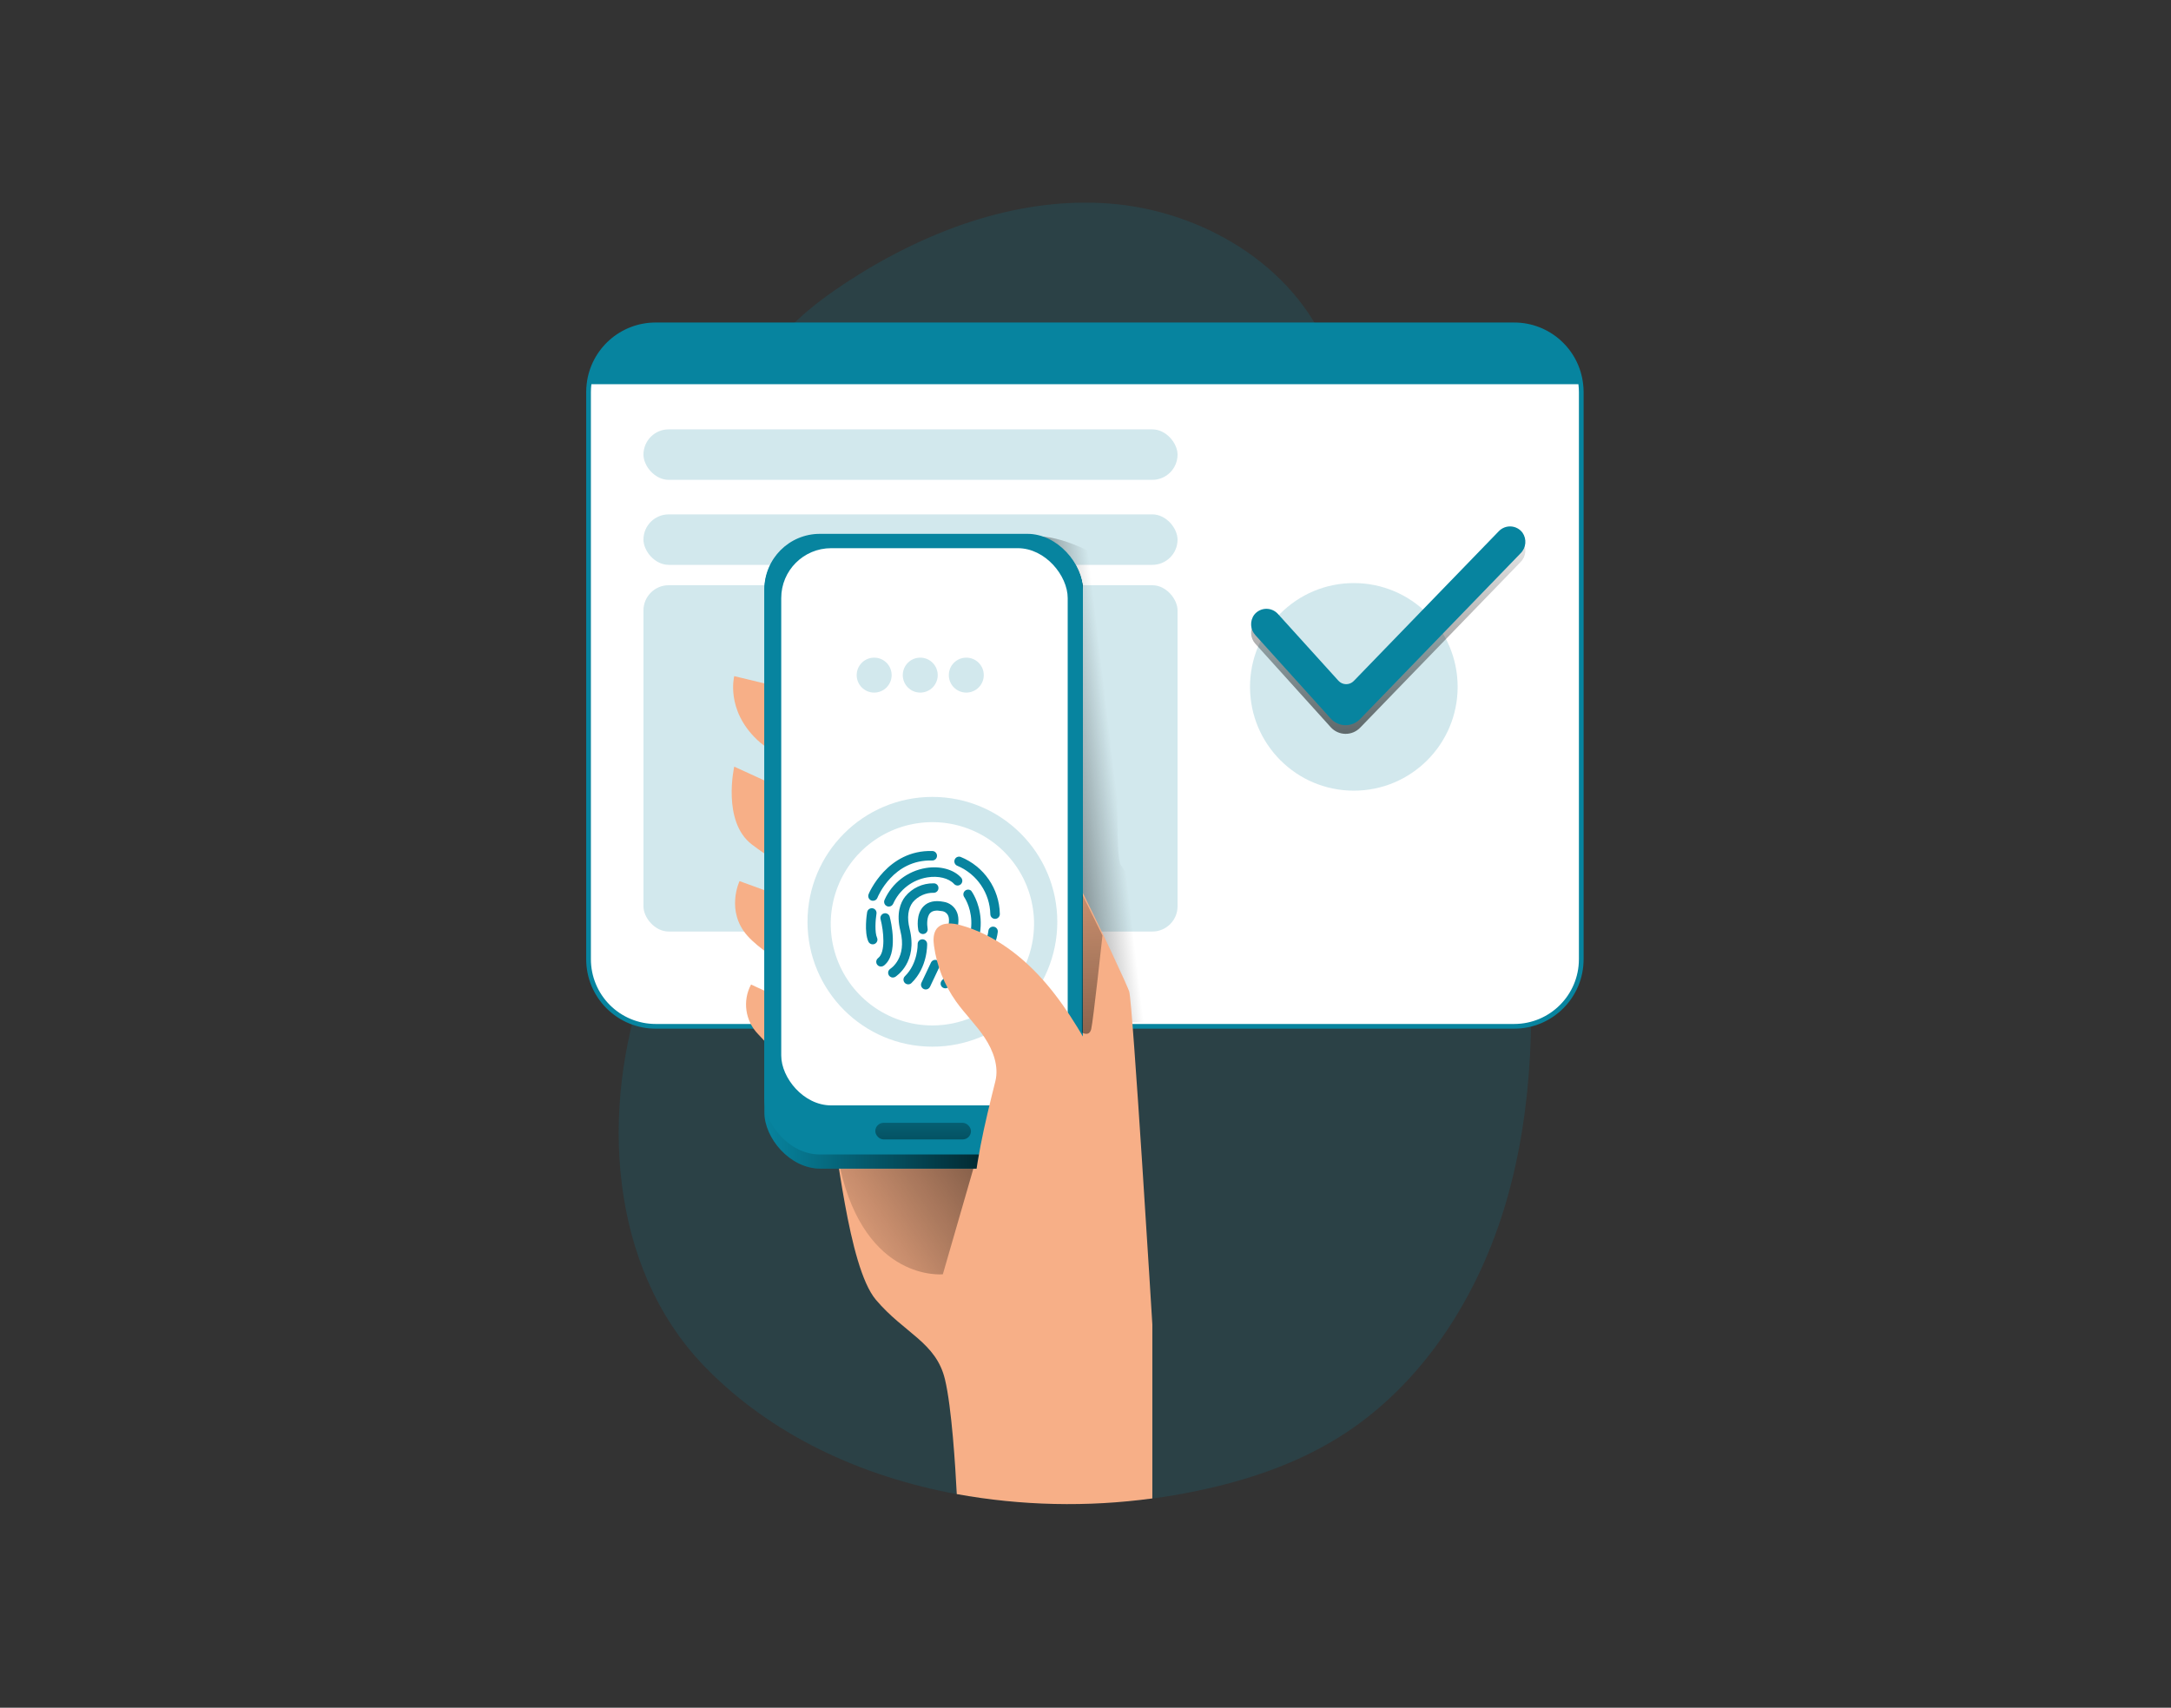 <?xml version="1.0" encoding="UTF-8"?>
<svg width="300px" height="236px" viewBox="0 0 300 236" version="1.1" xmlns="http://www.w3.org/2000/svg" xmlns:xlink="http://www.w3.org/1999/xlink">
    <rect x="0" y="0" width="300" height="236" fill="#333333" stroke="none"/>
    <!-- Generator: Sketch 59.1 (86144) - https://sketch.com -->
    <title>confirm</title>
    <desc>Created with Sketch.</desc>
    <defs>
        <linearGradient x1="66.021%" y1="46.703%" x2="11.823%" y2="60.3%" id="linearGradient-1">
            <stop stop-color="#000000" stop-opacity="0" offset="0%"></stop>
            <stop stop-color="#000000" offset="99%"></stop>
        </linearGradient>
        <linearGradient x1="1.591%" y1="92.044%" x2="164.08%" y2="-63.253%" id="linearGradient-2">
            <stop stop-color="#000000" stop-opacity="0" offset="0%"></stop>
            <stop stop-color="#000000" offset="99%"></stop>
        </linearGradient>
        <linearGradient x1="0%" y1="50.003%" x2="99.989%" y2="50.003%" id="linearGradient-3">
            <stop stop-color="#000000" stop-opacity="0" offset="0%"></stop>
            <stop stop-color="#000000" offset="99%"></stop>
        </linearGradient>
        <linearGradient x1="46.461%" y1="-11.908%" x2="60.669%" y2="191.249%" id="linearGradient-4">
            <stop stop-color="#000000" stop-opacity="0" offset="0%"></stop>
            <stop stop-color="#000000" offset="99%"></stop>
        </linearGradient>
        <linearGradient x1="48.968%" y1="-74.411%" x2="51.975%" y2="329.735%" id="linearGradient-5">
            <stop stop-color="#000000" stop-opacity="0" offset="0%"></stop>
            <stop stop-color="#000000" offset="99%"></stop>
        </linearGradient>
        <linearGradient x1="49.962%" y1="-298.681%" x2="49.962%" y2="768.352%" id="linearGradient-6">
            <stop stop-color="#000000" stop-opacity="0" offset="0%"></stop>
            <stop stop-color="#000000" offset="99%"></stop>
        </linearGradient>
    </defs>
    <g id="confirm" stroke="none" stroke-width="1" fill="none" fill-rule="evenodd">
        <g id="authentication-(1)" transform="translate(81, 28)" fill-rule="nonzero">
            <path d="M127.165,137.97 C123.373,151.079 115.568,163.442 103.971,170.652 C96.968,175.008 88.886,177.358 80.748,178.719 C79.911,178.861 79.079,178.976 78.227,179.082 C69.243,180.302 60.123,180.099 51.202,178.482 C38.057,176.057 25.538,170.37 16.255,160.734 C3.146,147.076 1.855,125.259 8.153,107.42 C10.674,100.286 14.203,93.519 16.22,86.244 C20.904,68.99 16.376,50.339 20.355,32.904 C21.424,28.17 23.173,23.486 26.133,19.629 C28.729,16.16 32.213,13.508 35.813,11.118 C46.573,4.059 59.284,-0.812 72.146,0.116 C85.008,1.044 97.81,8.597 102.61,20.551 C105.908,28.765 105.267,38.103 108.267,46.412 C111.751,56.077 119.758,63.408 124.296,72.63 C128.037,80.249 129.277,88.84 129.983,97.336 C131.118,110.95 130.971,124.85 127.165,137.97 Z" id="Path" fill="#07849F" opacity="0.18"></path>
            <path d="M137.506,26.168 L137.506,104.561 C137.506,109.682 133.355,113.834 128.234,113.834 L9.6,113.834 C7.141,113.834 4.782,112.857 3.044,111.118 C1.305,109.379 0.328,107.021 0.328,104.561 L0.328,26.168 C0.329,25.811 0.351,25.454 0.393,25.099 C0.931,20.422 4.892,16.893 9.6,16.896 L128.234,16.896 C132.941,16.893 136.902,20.422 137.44,25.099 C137.483,25.454 137.504,25.811 137.506,26.168 L137.506,26.168 Z" id="Path" stroke="#07849F" stroke-width="0.65" fill="#FFFFFF"></path>
            <rect id="Rectangle" fill="#07849F" opacity="0.18" x="7.916" y="43.084" width="73.805" height="6.978" rx="3.489"></rect>
            <rect id="Rectangle" fill="#07849F" opacity="0.18" x="7.916" y="52.876" width="73.805" height="47.859" rx="3.489"></rect>
            <circle id="Oval" fill="#07849F" opacity="0.18" cx="106.079" cy="66.923" r="14.345"></circle>
            <path d="M72.988,50.854 C74.576,53.445 72.555,89.743 73.886,91.553 C77.007,95.798 83.697,107.96 83.435,113.234 C78.439,113.415 70.992,113.345 66.055,112.573 C65.148,112.432 64.185,112.245 63.534,111.61 C62.981,110.979 62.602,110.214 62.435,109.392 L56.491,88.971 C54.091,80.728 51.696,71.884 54.287,63.696 C55.593,59.566 58.089,55.931 60.55,52.366 C61.926,50.35 59.697,46.639 62.259,46.21 C64.941,45.756 71.652,48.681 72.988,50.854 Z" id="Path" fill="url(#linearGradient-1)"></path>
            <path d="M78.237,155.042 L78.237,179.077 C69.253,180.297 60.133,180.094 51.212,178.477 C51.02,174.681 50.511,166.508 49.583,162.635 C48.358,157.492 43.961,156.267 40.039,151.629 C36.116,146.99 34.654,129.338 33.676,126.418 C32.697,123.499 26.829,118.351 23.763,114.918 C21.974,113.089 21.578,110.311 22.785,108.055 C22.785,108.055 37.22,114.918 37.22,113.445 C37.22,111.973 33.923,108.802 33.923,108.802 C33.923,108.802 25.351,104.768 22.291,101.329 C19.23,97.891 21.192,93.766 21.192,93.766 L39.55,100.452 L41.259,98.99 L34.165,95.561 C34.165,95.561 27.055,91.886 22.896,88.704 C18.736,85.523 20.461,77.945 20.461,77.945 L47.138,90.176 L43.956,83.329 C43.956,83.329 28.049,78.429 23.642,74.254 C19.235,70.079 20.461,65.44 20.461,65.44 C20.461,65.44 52.528,73.029 56.687,75.484 C60.847,77.939 74.551,107.551 75.035,109.008 C75.519,110.466 78.237,155.042 78.237,155.042 Z" id="Path" fill="#F7AF87"></path>
            <path d="M53.566,133.291 L49.286,148.104 C49.286,148.104 38.637,149.203 35.087,133.417 C31.538,117.63 53.566,133.291 53.566,133.291 Z" id="Path" fill="url(#linearGradient-2)"></path>
            <rect id="Rectangle" fill="#07849F" x="24.625" y="45.867" width="44.012" height="87.635" rx="7.75"></rect>
            <rect id="Rectangle" fill="url(#linearGradient-3)" x="24.625" y="45.867" width="44.012" height="87.635" rx="7.75"></rect>
            <rect id="Rectangle" fill="#07849F" x="24.625" y="45.776" width="44.012" height="85.77" rx="7.669"></rect>
            <rect id="Rectangle" fill="#FFFFFF" x="26.955" y="47.758" width="39.585" height="77.002" rx="6.892"></rect>
            <path d="M47.849,82.129 C38.317,82.127 30.588,89.851 30.585,99.383 C30.582,108.915 38.307,116.644 47.839,116.647 C57.37,116.65 65.1,108.925 65.103,99.393 C65.1,89.864 57.378,82.138 47.849,82.129 L47.849,82.129 Z M47.849,113.713 C42.167,113.715 37.043,110.293 34.867,105.045 C32.692,99.796 33.892,93.753 37.909,89.735 C41.926,85.716 47.968,84.513 53.218,86.687 C58.468,88.861 61.891,93.984 61.891,99.666 C61.882,107.418 55.601,113.701 47.849,113.713 Z" id="Shape" fill="#07849F" opacity="0.18"></path>
            <path d="M39.635,96.484 C39.551,96.484 39.467,96.468 39.388,96.439 C39.055,96.301 38.893,95.922 39.025,95.587 C39.025,95.526 41.587,89.415 47.844,89.607 C48.018,89.612 48.182,89.686 48.301,89.813 C48.421,89.94 48.484,90.108 48.479,90.282 C48.476,90.456 48.404,90.622 48.278,90.741 C48.151,90.861 47.982,90.924 47.808,90.918 C42.434,90.766 40.326,95.859 40.245,96.076 C40.147,96.325 39.904,96.488 39.635,96.484 Z" id="Path" fill="#07849F"></path>
            <path d="M56.506,98.985 C56.157,98.985 55.869,98.713 55.85,98.365 C55.791,95.431 54.014,92.805 51.313,91.659 C50.974,91.538 50.796,91.167 50.914,90.827 C50.969,90.662 51.089,90.526 51.245,90.45 C51.402,90.374 51.583,90.364 51.746,90.424 C54.965,91.726 57.096,94.823 57.161,98.294 C57.179,98.655 56.902,98.963 56.541,98.985 L56.506,98.985 Z" id="Path" fill="#07849F"></path>
            <path d="M55.18,104.143 C55.034,104.142 54.893,104.095 54.776,104.007 C54.493,103.783 54.444,103.373 54.666,103.089 C55.152,102.366 55.463,101.539 55.573,100.674 C55.587,100.432 55.734,100.217 55.954,100.116 C56.175,100.015 56.433,100.044 56.626,100.192 C56.819,100.339 56.914,100.581 56.874,100.82 C56.731,101.925 56.322,102.978 55.684,103.891 C55.563,104.046 55.377,104.139 55.18,104.143 L55.18,104.143 Z" id="Path" fill="#07849F"></path>
            <path d="M41.824,97.286 C41.731,97.286 41.64,97.265 41.556,97.225 C41.229,97.076 41.083,96.692 41.229,96.363 C42.269,94.026 44.416,92.369 46.941,91.956 C48.892,91.639 50.753,92.138 51.787,93.257 C51.958,93.427 52.022,93.677 51.954,93.909 C51.886,94.14 51.696,94.315 51.459,94.365 C51.223,94.414 50.979,94.329 50.824,94.145 C50.097,93.358 48.655,93.005 47.148,93.252 C45.059,93.591 43.282,94.963 42.424,96.897 C42.317,97.133 42.082,97.285 41.824,97.286 Z" id="Path" fill="#07849F"></path>
            <path d="M49.634,108.585 C49.367,108.588 49.125,108.428 49.024,108.181 C48.922,107.934 48.982,107.65 49.175,107.466 C55.926,100.886 52.2,95.955 52.2,95.904 C52.053,95.625 52.125,95.281 52.372,95.085 C52.619,94.889 52.97,94.896 53.208,95.103 C53.254,95.158 57.661,101.012 50.077,108.403 C49.958,108.518 49.799,108.583 49.634,108.585 L49.634,108.585 Z" id="Path" fill="#07849F"></path>
            <path d="M39.595,102.504 C39.337,102.506 39.102,102.356 38.995,102.121 C38.4,100.79 38.778,98.334 38.824,98.062 C38.885,97.707 39.218,97.466 39.575,97.518 C39.747,97.546 39.9,97.642 40.002,97.784 C40.103,97.926 40.143,98.102 40.114,98.274 C39.973,99.161 39.862,100.85 40.19,101.582 C40.283,101.784 40.266,102.019 40.146,102.206 C40.025,102.393 39.817,102.506 39.595,102.504 L39.595,102.504 Z" id="Path" fill="#07849F"></path>
            <path d="M40.739,105.575 C40.457,105.579 40.204,105.399 40.114,105.131 C40.024,104.863 40.118,104.567 40.346,104.4 C41.4,103.608 41.113,100.684 40.679,99.025 C40.59,98.676 40.799,98.32 41.148,98.229 C41.316,98.183 41.495,98.207 41.645,98.295 C41.795,98.383 41.903,98.528 41.945,98.697 C42.086,99.202 43.225,103.876 41.133,105.444 C41.02,105.53 40.882,105.576 40.739,105.575 Z" id="Path" fill="#07849F"></path>
            <path d="M42.378,107.092 C42.086,107.092 41.83,106.898 41.75,106.618 C41.669,106.338 41.783,106.038 42.03,105.882 C42.131,105.817 44.35,104.37 43.422,100.659 C42.822,98.249 43.422,96.741 44.082,95.904 C45.041,94.723 46.489,94.048 48.01,94.074 C48.184,94.064 48.354,94.126 48.48,94.245 C48.607,94.364 48.68,94.53 48.681,94.704 C48.687,94.878 48.625,95.046 48.506,95.173 C48.388,95.3 48.224,95.375 48.05,95.38 C46.926,95.351 45.85,95.835 45.126,96.696 C44.466,97.568 44.314,98.834 44.692,100.341 C45.857,105.01 42.847,106.896 42.721,106.997 C42.618,107.059 42.499,107.092 42.378,107.092 Z" id="Path" fill="#07849F"></path>
            <path d="M49.175,103.815 C48.928,103.811 48.705,103.669 48.599,103.447 C48.492,103.225 48.52,102.961 48.671,102.766 C49.644,101.496 50.42,99.585 50.037,98.582 C49.883,98.197 49.523,97.934 49.109,97.906 C48.388,97.77 47.874,97.85 47.566,98.153 C47.027,98.657 47.103,99.852 47.173,100.261 C47.235,100.498 47.159,100.751 46.976,100.915 C46.793,101.079 46.534,101.126 46.304,101.038 C46.075,100.951 45.914,100.742 45.887,100.497 C45.847,100.281 45.524,98.334 46.644,97.225 C47.274,96.6 48.187,96.398 49.356,96.62 C50.221,96.737 50.952,97.317 51.262,98.133 C51.857,99.701 50.874,102.055 49.709,103.573 C49.581,103.735 49.382,103.826 49.175,103.815 L49.175,103.815 Z" id="Path" fill="#07849F"></path>
            <path d="M44.496,108.035 C44.23,108.034 43.992,107.872 43.892,107.625 C43.793,107.379 43.852,107.097 44.042,106.911 C45.857,105.146 45.807,102.509 45.807,102.484 C45.796,102.122 46.08,101.82 46.442,101.808 C46.804,101.797 47.107,102.082 47.118,102.444 C47.118,102.575 47.193,105.676 44.955,107.849 C44.832,107.969 44.667,108.036 44.496,108.035 L44.496,108.035 Z" id="Path" fill="#07849F"></path>
            <path d="M46.921,108.741 C46.825,108.741 46.73,108.719 46.644,108.676 C46.487,108.602 46.366,108.47 46.307,108.307 C46.249,108.144 46.257,107.965 46.331,107.808 L47.652,105.01 C47.813,104.694 48.196,104.562 48.517,104.714 C48.837,104.866 48.979,105.245 48.837,105.57 L47.516,108.368 C47.407,108.597 47.175,108.743 46.921,108.741 L46.921,108.741 Z" id="Path" fill="#07849F"></path>
            <path d="M71.496,120.373 C69.182,116.072 66.807,111.751 63.645,108.025 C60.484,104.299 56.445,101.158 51.741,99.857 C50.612,99.539 49.22,99.413 48.454,100.321 C47.95,100.966 47.95,101.894 48.066,102.721 C48.449,105.49 49.496,108.126 51.116,110.405 C52.351,112.139 53.899,113.637 55.074,115.412 C56.249,117.187 57.055,119.375 56.541,121.437 C53.627,133.084 50.536,146.067 58.261,155.259 C59.005,156.235 59.944,157.045 61.018,157.639 C62.048,158.073 63.145,158.328 64.261,158.39 C66.173,158.585 68.087,158.689 70.003,158.703 C71.255,158.786 72.511,158.599 73.684,158.153 C76.961,156.676 77.42,152.294 77.405,148.699 C77.365,138.802 76.18,129.101 71.496,120.373 Z" id="Path" fill="#F7AF87"></path>
            <path d="M137.44,25.099 L0.393,25.099 C0.931,20.422 4.892,16.893 9.6,16.896 L128.234,16.896 C132.941,16.893 136.902,20.422 137.44,25.099 Z" id="Path" fill="#07849F"></path>
            <path d="M102.897,72.509 L92.491,60.988 C91.752,60.207 91.68,59.009 92.319,58.145 C92.711,57.651 93.3,57.353 93.93,57.332 C94.56,57.311 95.167,57.567 95.592,58.034 L103.951,67.291 C104.222,67.587 104.602,67.759 105.004,67.764 C105.405,67.77 105.79,67.61 106.069,67.321 L126.121,46.603 C126.559,46.15 127.175,45.913 127.804,45.953 C128.433,45.994 129.012,46.309 129.388,46.815 C130.002,47.701 129.891,48.9 129.126,49.659 L106.941,72.575 C106.407,73.123 105.671,73.427 104.905,73.415 C104.14,73.403 103.413,73.075 102.897,72.509 Z" id="Path" fill="url(#linearGradient-4)"></path>
            <path d="M102.897,71.314 L92.491,59.793 C91.752,59.012 91.68,57.814 92.319,56.95 C92.711,56.455 93.3,56.157 93.931,56.137 C94.562,56.117 95.169,56.375 95.592,56.844 L103.951,66.076 C104.221,66.373 104.601,66.545 105.002,66.552 C105.404,66.558 105.79,66.399 106.069,66.111 L126.121,45.403 C126.559,44.95 127.175,44.713 127.804,44.753 C128.433,44.794 129.012,45.109 129.388,45.615 C130.002,46.501 129.891,47.7 129.126,48.459 L106.941,71.375 C106.409,71.925 105.672,72.231 104.906,72.22 C104.14,72.208 103.413,71.881 102.897,71.314 Z" id="Path" fill="#07849F"></path>
            <circle id="Oval" fill="#07849F" opacity="0.18" cx="39.797" cy="65.299" r="2.415"></circle>
            <circle id="Oval" fill="#07849F" opacity="0.18" cx="46.165" cy="65.299" r="2.415"></circle>
            <circle id="Oval" fill="#07849F" opacity="0.18" cx="52.528" cy="65.299" r="2.415"></circle>
            <rect id="Rectangle" fill="#07849F" opacity="0.18" x="7.916" y="31.336" width="73.805" height="6.978" rx="3.489"></rect>
            <path d="M68.501,114.686 C68.501,114.686 69.509,115.331 69.787,114.227 C70.064,113.123 71.345,101.284 71.345,101.284 L68.501,95.501 L68.501,114.686 Z" id="Path" fill="url(#linearGradient-5)"></path>
            <rect id="Rectangle" fill="url(#linearGradient-6)" x="39.953" y="127.17" width="13.22" height="2.294" rx="1.147"></rect>
        </g>
    </g>
</svg>